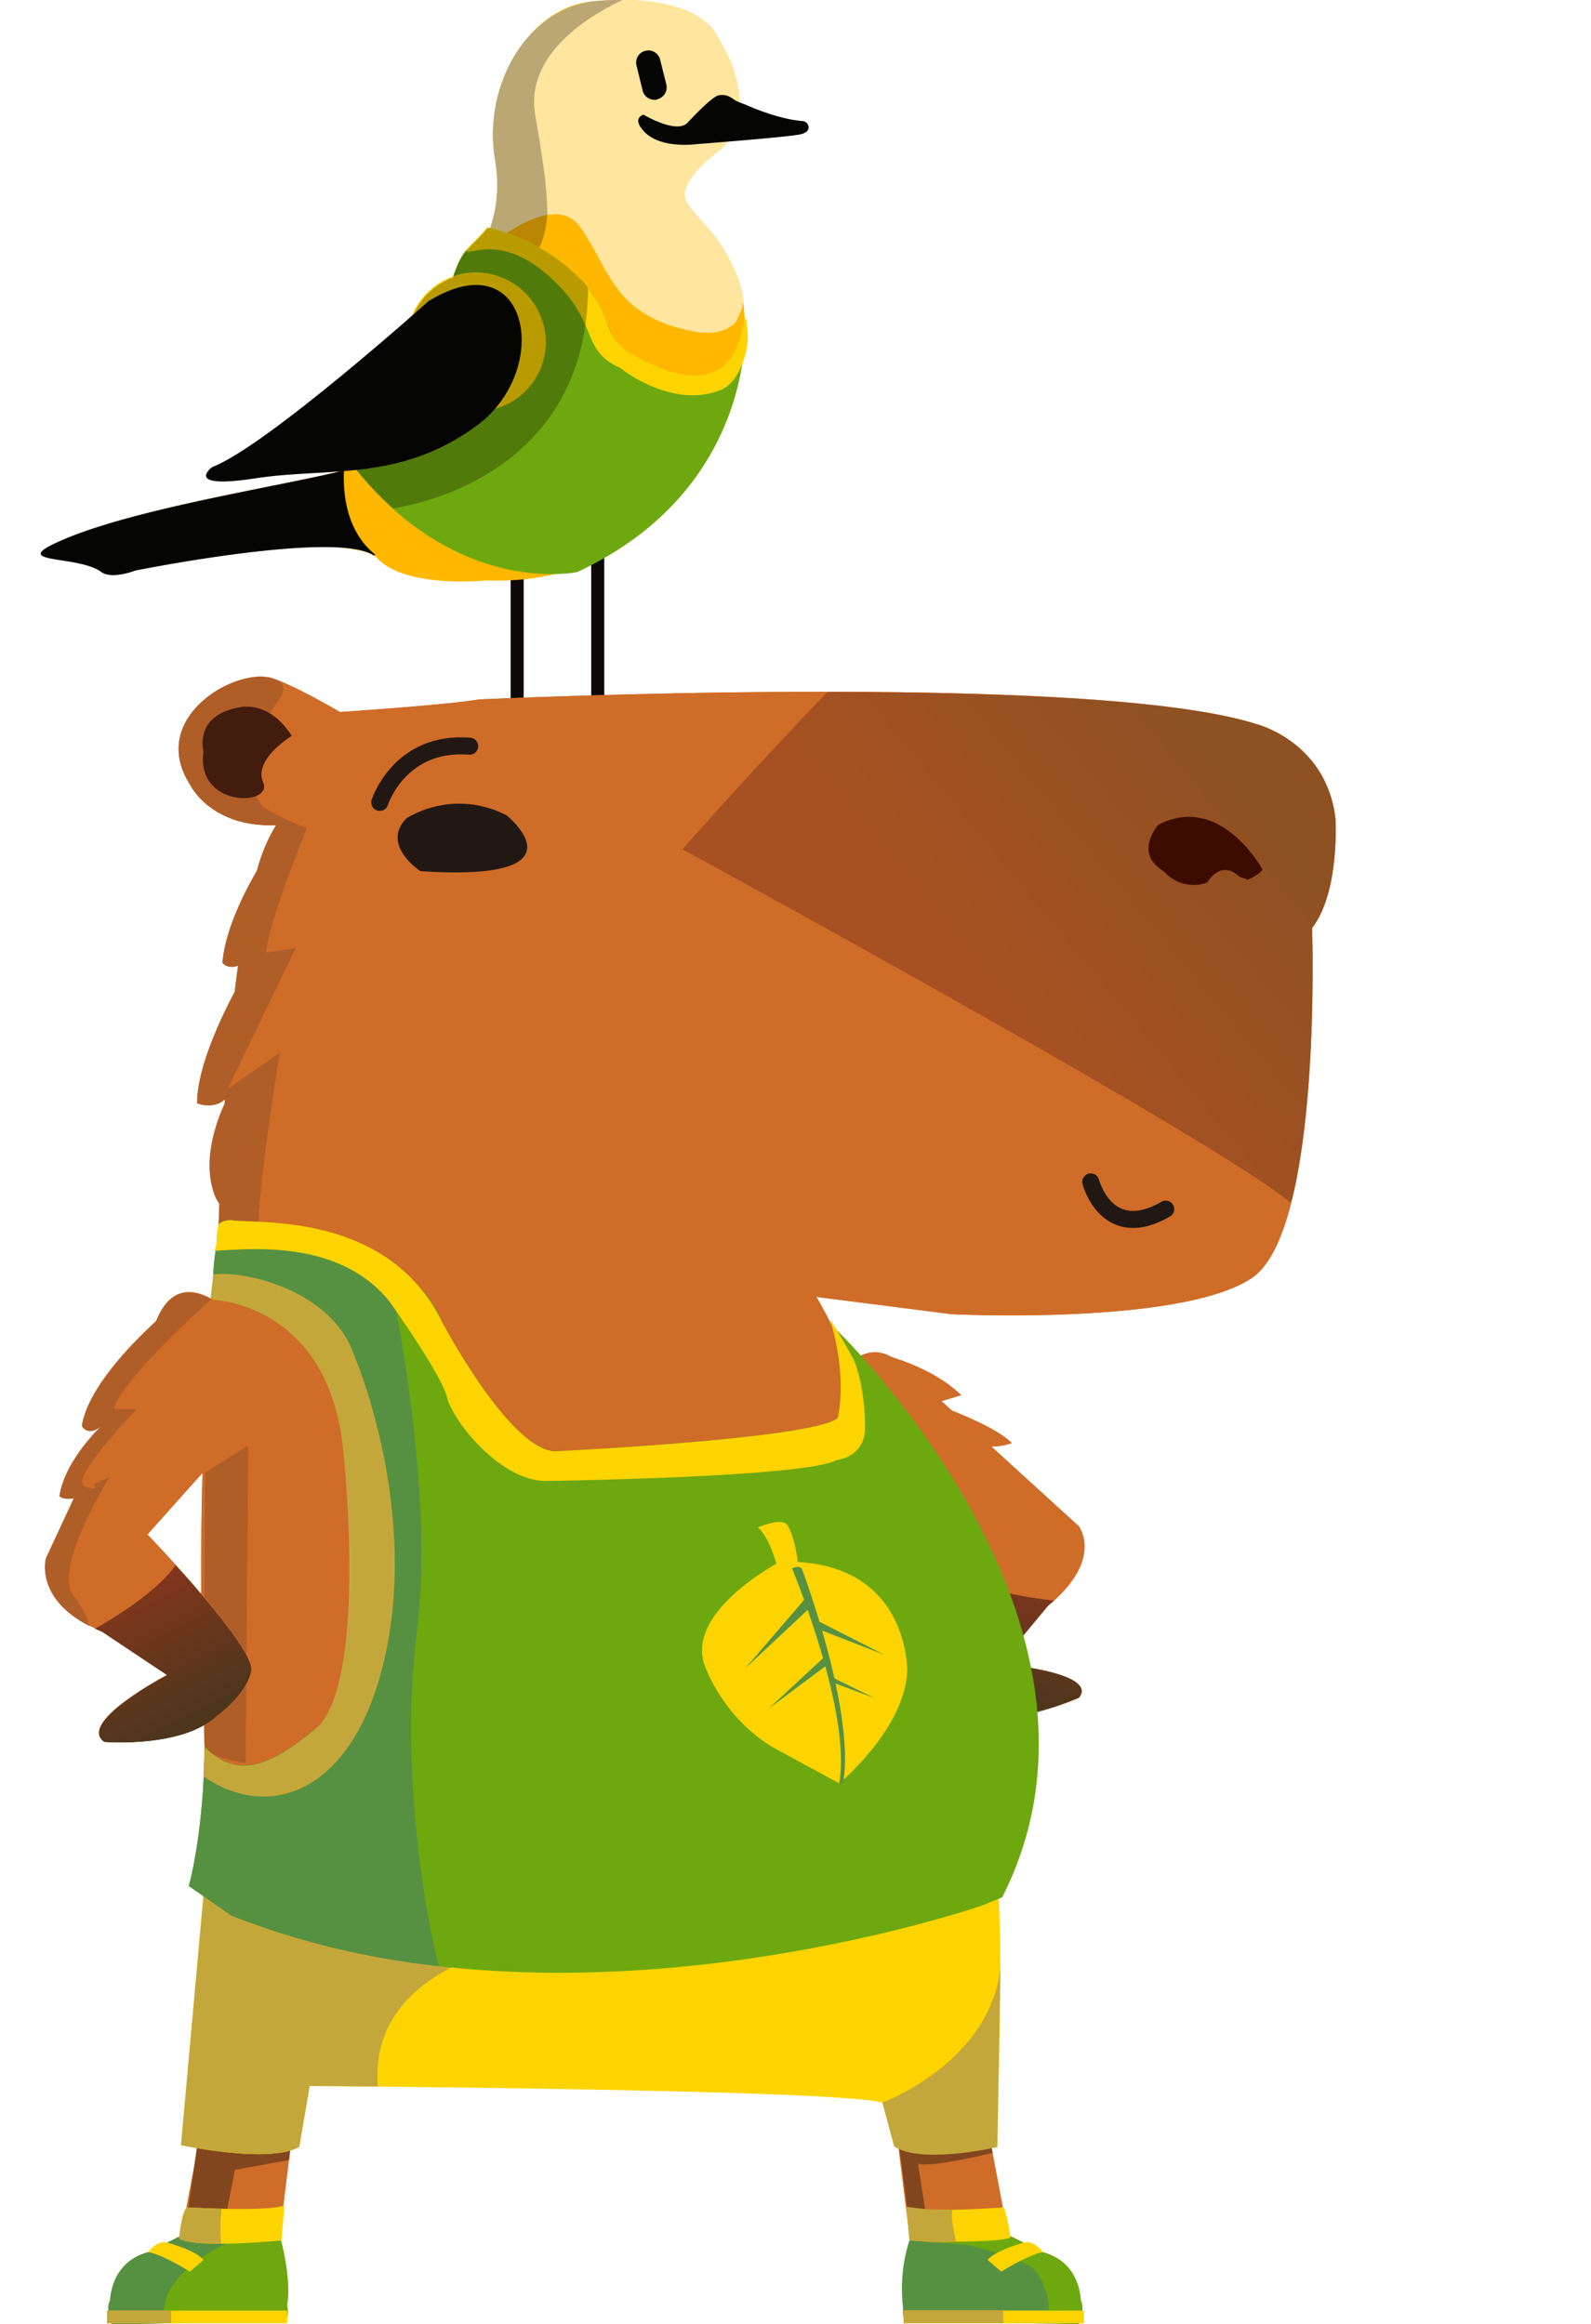 <svg xmlns="http://www.w3.org/2000/svg" xmlns:xlink="http://www.w3.org/1999/xlink" viewBox="0 0 368.01 537.64"><defs><style>.cls-1{fill:url(#Degradado_sin_nombre_14);}.cls-2{fill:url(#Degradado_sin_nombre_12);}.cls-3{fill:url(#Degradado_sin_nombre_10);}.cls-4{fill:url(#Degradado_sin_nombre_12-2);}.cls-5{fill:url(#Degradado_sin_nombre_14-2);}.cls-15,.cls-30,.cls-6{fill:none;}.cls-7{fill:#cf6c28;}.cls-8{fill:#82461e;}.cls-9{clip-path:url(#clip-path);}.cls-10{mask:url(#mask);}.cls-11{fill:url(#Degradado_sin_nombre_13);}.cls-12{clip-path:url(#clip-path-2);}.cls-13{mask:url(#mask-2);}.cls-14{fill:url(#Degradado_sin_nombre_11);}.cls-15{stroke:#0f0809;stroke-miterlimit:10;stroke-width:3.02px;}.cls-16{fill:#b05e28;}.cls-17{opacity:0.51;}.cls-18{clip-path:url(#clip-path-3);}.cls-19{clip-path:url(#clip-path-4);}.cls-20{mask:url(#mask-3);}.cls-21{fill:url(#Degradado_sin_nombre_9);}.cls-22{fill:#fdd400;}.cls-23{fill:#c4a73a;}.cls-24{fill:#6da80f;}.cls-25{fill:#569141;}.cls-26{fill:#0f0809;}.cls-27{fill:#221813;}.cls-28{fill:#421c0d;}.cls-29{fill:#3d0c00;}.cls-30{stroke:#221813;stroke-linecap:round;stroke-linejoin:round;stroke-width:3.94px;}.cls-31{clip-path:url(#clip-path-5);}.cls-32{mask:url(#mask-4);}.cls-33{fill:url(#Degradado_sin_nombre_11-2);}.cls-34{clip-path:url(#clip-path-6);}.cls-35{mask:url(#mask-5);}.cls-36{fill:url(#Degradado_sin_nombre_13-2);}.cls-37{fill:#ffb700;}.cls-38{fill:#ffe59e;}.cls-39{opacity:0.27;}.cls-40{clip-path:url(#clip-path-7);}.cls-41{fill:#050504;}.cls-42{clip-path:url(#clip-path-8);}</style><linearGradient id="Degradado_sin_nombre_14" x1="-873.23" y1="3456.83" x2="-872.23" y2="3456.83" gradientTransform="translate(137350.16 35141.58) rotate(90) scale(39.67)" gradientUnits="userSpaceOnUse"><stop offset="0"/><stop offset="0.24"/><stop offset="0.74" stop-color="#fff"/><stop offset="1" stop-color="#fff"/></linearGradient><linearGradient id="Degradado_sin_nombre_12" x1="-870.87" y1="3462.59" x2="-869.87" y2="3462.59" gradientTransform="matrix(-3.47, 60.74, -52.46, -12.64, 178864.11, 97012.98)" gradientUnits="userSpaceOnUse"><stop offset="0"/><stop offset="0.24"/><stop offset="0.7" stop-color="#fff"/><stop offset="1" stop-color="#fff"/></linearGradient><linearGradient id="Degradado_sin_nombre_10" x1="-849.76" y1="3475.49" x2="-848.76" y2="3475.49" gradientTransform="matrix(116.61, 0, 0, -116.61, 99290.03, 405494.37)" gradientUnits="userSpaceOnUse"><stop offset="0"/><stop offset="0.22"/><stop offset="0.88" stop-color="#fff"/><stop offset="1" stop-color="#fff"/></linearGradient><linearGradient id="Degradado_sin_nombre_12-2" x1="-861.18" y1="3488.34" x2="-860.18" y2="3488.34" gradientTransform="matrix(0, 69.2, 69.2, 0, -241344.81, 59943.04)" xlink:href="#Degradado_sin_nombre_12"/><linearGradient id="Degradado_sin_nombre_14-2" x1="-874.39" y1="3492.07" x2="-873.39" y2="3492.07" gradientTransform="matrix(-39.67, 0, 0, 39.67, -34619.78, -137993.96)" xlink:href="#Degradado_sin_nombre_14"/><clipPath id="clip-path"><path class="cls-6" d="M212.54,534.26l26,.5c13.48-.5-4.49-13.48-4.49-13.48l-1.61-8.49c-6.61-.32-16.15-.71-22.63-.71Z"/></clipPath><mask id="mask" x="209.02" y="510.69" width="43.7" height="25.45" maskUnits="userSpaceOnUse"><rect class="cls-1" x="209.41" y="511.39" width="42.93" height="24.06" transform="translate(-17.03 7.85) rotate(-1.88)"/></mask><linearGradient id="Degradado_sin_nombre_13" x1="-873.23" y1="3456.83" x2="-872.23" y2="3456.83" gradientTransform="translate(137350.16 35141.58) rotate(90) scale(39.67)" gradientUnits="userSpaceOnUse"><stop offset="0" stop-color="#82361c"/><stop offset="0.24" stop-color="#82361c"/><stop offset="0.74" stop-color="#4e361c"/><stop offset="1" stop-color="#4e361c"/></linearGradient><clipPath id="clip-path-2"><path class="cls-6" d="M212.71,390.61c2.59,4.21,10.66,6,10.66,6,9.76,3.48,26.21-3.88,26.21-3.88,4.75-5.93-18.26-7.89-18.26-7.89l11.09-13.37c.5-.41,1-.81,1.4-1.22-5.06-.58-16.44-2.25-22-5.87-4.45,9.2-10.84,23.46-9.12,26.27"/></clipPath><mask id="mask-2" x="208.98" y="354.04" width="47.36" height="56.31" maskUnits="userSpaceOnUse"><polygon class="cls-2" points="211.58 354.04 208.98 399.57 253.74 410.36 256.34 364.83 211.58 354.04"/></mask><linearGradient id="Degradado_sin_nombre_11" x1="-870.87" y1="3462.59" x2="-869.87" y2="3462.59" gradientTransform="matrix(-3.47, 60.74, -52.46, -12.64, 178864.11, 97012.97)" gradientUnits="userSpaceOnUse"><stop offset="0" stop-color="#82361c"/><stop offset="0.24" stop-color="#82361c"/><stop offset="0.7" stop-color="#4e361c"/><stop offset="1" stop-color="#4e361c"/></linearGradient><clipPath id="clip-path-3"><rect class="cls-6" x="157.81" y="160.04" width="151.16" height="118.07"/></clipPath><clipPath id="clip-path-4"><path class="cls-6" d="M303.5,214.67c6.47-8.41,5.4-25.35,5.4-25.35-2.13-17.87-18.39-21.85-18.39-21.85-18.46-5.87-60.38-7.41-99.1-7.43-11,11.35-22.47,23.9-33.6,36.41,10.94,6,123.55,67.49,140.53,81.66l.49-.53c6-24.36,4.67-62.91,4.67-62.91"/></clipPath><mask id="mask-3" x="99.77" y="85.24" width="268.23" height="267.66" maskUnits="userSpaceOnUse"><rect class="cls-3" x="137.65" y="125.04" width="192.49" height="188.06" transform="translate(-86 200.05) rotate(-39.72)"/></mask><linearGradient id="Degradado_sin_nombre_9" x1="-849.76" y1="3475.49" x2="-848.76" y2="3475.49" gradientTransform="matrix(116.61, 0, 0, -116.61, 99290.09, 405494.4)" gradientUnits="userSpaceOnUse"><stop offset="0" stop-color="#82361c"/><stop offset="0.22" stop-color="#82361c"/><stop offset="0.88" stop-color="#4e361c"/><stop offset="1" stop-color="#4e361c"/></linearGradient><clipPath id="clip-path-5"><path class="cls-6" d="M21.87,376.74c.55.26,1.12.51,1.73.76l15,10s-21,11-14.48,15.48c0,0,18,1.5,26-6,0,0,7-5,8-10.48.66-3.66-10.2-16.41-17.52-24.51-4,6-14.1,12.19-18.66,14.76"/></clipPath><mask id="mask-4" x="0" y="344.94" width="76.33" height="76.56" maskUnits="userSpaceOnUse"><rect class="cls-4" x="10.04" y="354.82" width="56.24" height="56.81" transform="translate(-175.49 62.81) rotate(-28.01)"/></mask><linearGradient id="Degradado_sin_nombre_11-2" x1="-861.18" y1="3488.34" x2="-860.18" y2="3488.34" gradientTransform="matrix(0, 69.2, 69.2, 0, -241344.84, 59943.05)" xlink:href="#Degradado_sin_nombre_11"/><clipPath id="clip-path-6"><path class="cls-6" d="M42.69,512.79l-1.61,8.49s-18,13-4.49,13.48l26-.5,2.77-22.19c-6.48,0-16,.4-22.63.71"/></clipPath><mask id="mask-5" x="22.36" y="510.69" width="43.7" height="25.45" maskUnits="userSpaceOnUse"><rect class="cls-5" x="32.18" y="501.95" width="24.06" height="42.93" transform="translate(-480.37 550.45) rotate(-88.12)"/></mask><linearGradient id="Degradado_sin_nombre_13-2" x1="-874.39" y1="3492.07" x2="-873.39" y2="3492.07" gradientTransform="matrix(-39.67, 0, 0, 39.67, -34619.78, -137993.96)" xlink:href="#Degradado_sin_nombre_13"/><clipPath id="clip-path-7"><rect class="cls-6" x="109.28" y="0.01" width="34.7" height="62.29"/></clipPath><clipPath id="clip-path-8"><rect class="cls-6" x="78.96" y="52.6" width="57.07" height="65.12"/></clipPath></defs><title>Recurso 3</title><g id="Capa_2" data-name="Capa 2"><g id="Capa_1-2" data-name="Capa 1"><path class="cls-7" d="M228.52,492.32l5.49,29s18,13,4.49,13.48l-26-.5L207,490.33Z"/><path class="cls-8" d="M229.61,498s-14,3.45-17.26,2.53l3.22,20.72s-4.83.69-4.6,0-3-24.86-3-24.86l21.18-.46Z"/><g class="cls-9"><g class="cls-10"><rect class="cls-11" x="209.41" y="511.39" width="42.93" height="24.06" transform="translate(-17.03 7.85) rotate(-1.88)"/></g></g><path class="cls-7" d="M191.58,322s7.22-15.25,16.75-6.53L249.52,353s6,7.66-7.11,18.48l-11.09,13.37s23,2,18.26,7.89c0,0-16.45,7.36-26.21,3.88,0,0-8.07-1.76-10.66-6s13.09-34.22,13.09-34.22l-21.65-9.93s-15.85-13-12.57-24.45"/><g class="cls-12"><g class="cls-13"><polygon class="cls-14" points="211.58 354.04 208.98 399.57 253.74 410.36 256.34 364.83 211.58 354.04"/></g></g><line class="cls-15" x1="119.62" y1="174.14" x2="119.62" y2="128.88"/><line class="cls-15" x1="138.26" y1="128.88" x2="138.26" y2="174.14"/><path class="cls-7" d="M46.57,492.32l-5.49,29s-18,13-4.49,13.48l26-.5L68,490.33Z"/><path class="cls-8" d="M57,488.36l-5.29,26.93s-9.44.69-9,0,3.22-21.41,3.22-21.41"/><polyline class="cls-8" points="48 503.1 66.87 499.64 67.33 495.27 52.83 495.5"/><path class="cls-7" d="M308.9,189.31c-2.13-17.87-18.39-21.85-18.39-21.85-38.6-12.26-179.76-5.66-179.76-5.66-5.94,1-21,2.14-32.1,2.91-4.89-2.84-11-6.16-15.35-7.72-8.41-3-29.43,9-19.22,24.63,0,0,4.69,9.82,19.83,9.24C51.48,209.24,50.66,288.29,50.25,291.7c-7.93,64.53-.71,147.11-.71,147.11,77.88,29.09,174.39-11,174.39-11C214.46,341.35,188.83,300,188.83,300l31.27,4s53.19,2.64,69.5-8.4,13.9-80.92,13.9-80.92c6.47-8.41,5.4-25.35,5.4-25.35"/><path class="cls-7" d="M308.9,189.31c-2.13-17.87-18.39-21.85-18.39-21.85-38.6-12.26-179.76-5.66-179.76-5.66-5.94,1-21,2.14-32.1,2.91-4.89-2.84-11-6.16-15.35-7.72-8.41-3-29.43,9-19.22,24.63,0,0,4.69,9.82,19.83,9.24a38.91,38.91,0,0,0-4.44,10.5c-3.44,5.91-7.32,14-8,21.29,0,0,1,1.62,3.63.72-.27,2-.53,3.95-.77,6-3.91,7.42-8.71,18.1-8.71,25.81,0,0,3.62,1.59,6.43-.89l-.07,1c-2.21,4.88-5,13.33-2.46,20.66a9,9,0,0,0,1.26,2.5c-.29,7.43-.41,12.45-.51,13.25-7.93,64.53-.71,147.11-.71,147.11,77.88,29.09,174.39-11,174.39-11C214.46,341.35,188.83,300,188.83,300l31.27,4s53.19,2.64,69.5-8.4,13.9-80.92,13.9-80.92c6.47-8.41,5.4-25.35,5.4-25.35"/><path class="cls-16" d="M47.41,340.65l10-6.3-.61,73.5s-9.07-1.34-9.48-3.8.11-63.4.11-63.4"/><path class="cls-16" d="M61.59,220.34c.25-4.72,4.73-17.09,9.39-28.81A60,60,0,0,1,62,187.34c-7.11-4.13-2.29-19.49,2.06-24.76,2.06-2.5,1.65-4.06.65-5-.5-.2-1-.4-1.45-.56-8.41-3-29.43,9-19.22,24.63,0,0,4.69,9.82,19.83,9.24a39,39,0,0,0-4.44,10.5c-3.44,5.91-7.32,14-8,21.29,0,0,1,1.62,3.63.72-.27,2-.53,4-.77,6-3.91,7.42-8.71,18.1-8.71,25.81,0,0,3.62,1.59,6.43-.89l-.07,1c-2.21,4.88-5,13.33-2.46,20.66a9,9,0,0,0,1.26,2.5c-.29,7.43-.41,12.45-.51,13.25q-.27,2.19-.51,4.41c2.1.29,4.18.53,6.08.93,7.35,1.58,5.78-3.68,4.2-9.46s4.73-44.13,4.73-44.13l-12.08,8.41,15.76-32.57Z"/><g class="cls-17"><g class="cls-18"><g class="cls-19"><g class="cls-20"><rect class="cls-21" x="137.65" y="125.04" width="192.49" height="188.06" transform="translate(-86 200.05) rotate(-39.72)"/></g></g></g></g><path class="cls-22" d="M47.1,437.89l-5.23,58.33s20.51,4.42,27.35.4l2.41-14.08s126.71.8,132.74,4l2.41,9.65s20.11,2.82,23.73-.4c0,0,2.4-59.14-.82-66.38S47.1,437.89,47.1,437.89"/><path class="cls-23" d="M41.87,496.22s20.51,4.43,27.35.4l2.41-14.08s6.14,0,15.77.13C85,454.38,122,449.39,122,449.39l-26-16.2c-27.65,2.52-48.87,4.71-48.87,4.71Z"/><path class="cls-24" d="M192.5,306.61c5.13,15.29,1.24,21.47,1.24,21.47-6.32,4.83-65.55,7.64-65.55,7.64-10.66-.8-26.06-30.17-26.06-30.17-7.9-20.92-49.36-23.33-49.36-23.33l-1.18.4c-2.88,7.33-2.26,17.52-2.26,17.52s32.41,4.46,33.39,40.91c0,0,2.45,48.93-9.8,58.91-10.07,8.21-17.78,12-25.6,4.08-.12,20-3.63,32.24-3.63,32.24l9.87,6.84c77.4,31,173.25-2.22,173.25-2.22l5-2c32.57-64.09-39.31-132.28-39.31-132.28"/><path class="cls-25" d="M96.42,377.5c3.74-28.93-3.35-68.28-6.93-85.36-15-8.64-36.74-9.92-36.74-9.92l-1.19.4c-2.88,7.33-2.26,17.52-2.26,17.52s32.41,4.46,33.39,40.91c0,0,2.45,48.93-9.8,58.91-10.07,8.21-17.78,12-25.6,4.08-.12,20-3.63,32.24-3.63,32.24l9.87,6.84a185.46,185.46,0,0,0,48,11.68c-4.18-16-8.76-48.89-5.09-77.31"/><path class="cls-23" d="M72.9,400c-10.07,8.21-17.78,12-25.6,4.08,0,2.51-.24,4.51-.24,6.82,15.49,10.76,35.4,3.69,42.22-28.73,7.35-34.95-7.49-69-7.49-69-5.52-15.56-27.07-19.45-32.46-18.31-.27,2.3-.65,5.77-.65,5.77s27.89.29,30.84,36.14c0,0,5.63,53.22-6.63,63.2"/><path class="cls-22" d="M200.09,330.29c0-5.06-.75-11.23-2.58-15.69-2.39-4.4-4.35-7.62-5.54-9.51,4.27,14.14,1.76,23,1.76,23-6.32,4.83-65.55,7.64-65.55,7.64-10.66-.8-26.06-30.17-26.06-30.17C90,281.12,61.49,283,54.18,282.34a4.55,4.55,0,0,0-3.55.74,13.2,13.2,0,0,0-.52,4.14,12.59,12.59,0,0,1-.46,2.12c8-.41,28.89-2.79,40.49,11.8,0,0,12.07,16.89,13.27,22.12s12.47,19.71,23.33,19.31c0,0,59.53-.8,66.77-4.83,0,0,6.57-.6,6.57-7.44"/><path class="cls-7" d="M34.09,355l17-19s10.48-20,3.49-31c0,0-12-13.48-18-.5l-.5,1.09c-5.86,5.38-15.77,15.57-17.13,24.2,0,0,1.3,2.6,4.55,0,0,0-8.45,7.8-9.75,16.25,0,0,.91.91,3.35.45l-6.47,13.93s-3,10.48,13,17l15,10s-21,11-14.48,15.48c0,0,18,1.5,26-6,0,0,7-5,8-10.48s-24-31.45-24-31.45"/><path class="cls-26" d="M148.91,20c0,4.23-2.09,7.66-4.66,7.66s-4.66-3.43-4.66-7.66,2.09-7.65,4.66-7.65,4.66,3.43,4.66,7.65"/><path class="cls-27" d="M97.24,201.51S88,195.51,94,189.3a23.67,23.67,0,0,1,23.2-.68s19.3,15.52-20,12.89"/><path class="cls-28" d="M47.08,173.82s-2.4-8.41,8.41-10.21c0,0,6.61-1.8,12,6.61,0,0-9,5.41-6.61,10.81s-15.62,6-13.82-7.21"/><path class="cls-29" d="M288.66,203.49s3.77-1.73,3.25-2.6c-3-4.94-11.9-16.42-24-10.07,0,0-5.07,5.63,0,9.82a10.12,10.12,0,0,0,1.3.9,9.1,9.1,0,0,0,10.07,2.6s2.92-5.52,7.47-1.3"/><path class="cls-30" d="M87.84,185.61s4.55-14.3,20.8-13"/><g class="cls-31"><g class="cls-32"><rect class="cls-33" x="10.05" y="354.82" width="56.24" height="56.81" transform="translate(-175.49 62.81) rotate(-28.01)"/></g></g><g class="cls-34"><g class="cls-35"><rect class="cls-36" x="32.18" y="501.95" width="24.06" height="42.93" transform="translate(-480.37 550.45) rotate(-88.12)"/></g></g><path class="cls-7" d="M205.47,313.65c1.95.65,11,3.25,16.9,9.1l-6.5,1.95s13.65,4.55,18.2,9.1c0,0-3.9,1.95-12.35,0"/><path class="cls-37" d="M109.28,60.18s7.8-8.45,5.2-23.4,6.28-34.44,22.1-36.4c0,0,24.7-3.25,29.9,9.1,0,0,9.75,14.3.65,24.7,0,0-11,7.8-8.45,12.35s7.1,6.39,11.49,16.59c8.48,19.73-8.67,73-57.63,71.15,0,0-18.85,1.95-25.35-5.2S3,130.38,12.45,125.82c20.34-9.82,70.68-15.68,74-19.55,0,0,5.94-25.95,22.84-46.09"/><path class="cls-38" d="M158.68,46.53c-2.6-4.55,8.45-12.35,8.45-12.35,9.1-10.4-.65-24.7-.65-24.7-5.2-12.35-29.9-9.1-29.9-9.1-16.68,2.93-24.7,21.45-22.1,36.4s-5.2,23.4-5.2,23.4,17.92-17.27,24.85-7.74,7.43,20.6,26.27,24.21c4.3.82,7.48.18,9.86-2.17,1.73-3.9,2.68-4.89-.1-11.36-4.39-10.2-8.89-12-11.49-16.59"/><g class="cls-39"><g class="cls-40"><path d="M144,0a60.46,60.46,0,0,0-7.41.38c-16.68,2.93-24.7,21.45-22.1,36.4s-5.2,23.4-5.2,23.4,15.6,9.11,17.31-10.44c0-6.66-1.35-14.75-2.8-23.13C121.31,12.17,137.27,3.13,144,0"/></g></g><path class="cls-24" d="M112.75,52.6s21.71,4.27,28.09,23.07a11,11,0,0,0,4.59,5.85c7.68,4.77,25,13,27.32-7.79l-.43,1.08s2.71,38.13-38.78,57.51c0,0-29.9,6.5-54.59-28.16,0,0,12.79-8.46,17.76-23.4,3.47-10.4,6.27-11.44,7.8-16,2.6-7.8,3.47-6.5,8.23-12.13"/><path class="cls-22" d="M126.26,79.48A16.08,16.08,0,1,1,110.19,63a16.28,16.28,0,0,1,16.07,16.49"/><path class="cls-22" d="M172.33,74.81s0,.51,0,1.44c.16-.8.3-1.62.4-2.53Z"/><path class="cls-41" d="M185.59,28c-5.83-.45-12.93-3.7-12.93-3.7l-1.75-.68c-1.6-.61-2.11-1.88-4.57-1.6-1.22.14-4.71,3.57-7.27,6.34s-10.23-1.84-10.23-1.84c-2.4.92-.48,3.14-.48,3.14,3.52,5,12.62,3.69,12.62,3.69l.06,0s19.93-1.53,23.72-2.2c1.9-.33,2.32-1.1,2.28-1.78A1.52,1.52,0,0,0,185.59,28"/><path class="cls-41" d="M99.32,69.49s-37.7,33.8-50.26,38.56c0,0-6.93,5.2,10,2.6s33.36.87,51.13-12.13,12.13-42.9-10.83-29"/><path class="cls-41" d="M152.08,23h0a2.82,2.82,0,0,1-3.42-2L147.19,15a2.82,2.82,0,0,1,5.46-1.37l1.47,5.88a2.82,2.82,0,0,1-2,3.42"/><path class="cls-22" d="M140.69,75.23C134.13,56.8,112.75,52.6,112.75,52.6c-2.29,2.71-3.68,3.82-4.8,5.11l0,.53c1.3.43,8.67-3.9,19.5,6.07,11.42,10.5,6.5,16.47,16,20.8,0,0,11.7,9.53,23,5.2l0,0c2.63-1,4.16-3.42,5.2-6,2.66-6.72.49-11.27.49-11.27v.22c-2.29,20.32-18.3,13.1-26.23,8.54a12.1,12.1,0,0,1-5.3-6.5"/><path class="cls-41" d="M86.47,128.47a2.36,2.36,0,0,0,.33-.16c-6.62-5.37-7.5-13.91-7.24-19.49-15.16,3.8-50.79,9.13-67.12,17-9.46,4.56,5.81,2.66,11,6.5,2.44,1.79,7.8-.32,7.8-.32s46.46-9.37,55.18-3.53"/><path class="cls-30" d="M252.3,273.4s3.68,14.19,17.34,6.3"/><path class="cls-22" d="M180.36,361.29s-22.94,11.94-17,24.87c0,0,4.59,12.44,17,18.9l13.76,7.46s15.08-12.44,15.73-25.87c0,0,.65-26.37-29.5-25.37"/><path class="cls-22" d="M180.48,365.27s-1.73-9-5.18-11.94c0,0,4.61-2,6.34-1s3.46,9.95,2.88,11.44-4,1.49-4,1.49"/><path class="cls-25" d="M194.12,412.53c2.94-16.49-10.92-49.74-10.92-49.74s1.8-.89,2.32.22c0,0,12.35,32.67,9.52,49.34"/><polygon class="cls-25" points="186.55 369.45 172.4 385.9 187.58 371.68 186.55 369.45"/><polygon class="cls-25" points="190.75 383.23 177.8 395.24 191.69 384.86 190.75 383.23"/><polygon class="cls-25" points="188.87 374.79 204.56 382.79 189.12 376.79 188.87 374.79"/><polygon class="cls-25" points="192.72 388.12 202.25 392.79 192.88 389.29 192.72 388.12"/><path class="cls-16" d="M16.94,369c-4.73-6.3,8.41-27.32,8.41-27.32l-3.68,1.58s1.58,2.1-2.1.53,12.08-17.86,12.08-17.86H26.39c1-5.78,19.42-22.64,22.48-25.4-3.92-2.21-9-3-12.29,4.07l-.51,1.09c-5.86,5.38-15.77,15.57-17.13,24.2,0,0,1.3,2.6,4.55,0,0,0-8.45,7.8-9.75,16.25,0,0,.91.91,3.35.45l-6.47,13.93s-2.6,9.11,10,15.6c-.26-1.58-1.31-3.95-3.68-7.11"/><g class="cls-39"><g class="cls-42"><path d="M134.33,64.75l0,0c-6.46-7-15-10.26-19.13-11.49h-.05l-.5-.15h0l-1.14-.3-.12,0-.17,0-.13,0-.1,0-.12,0h-.08c-4.6,5.44-5.57,4.44-8,11.38a16.32,16.32,0,0,0-9.57,9.56,6.5,6.5,0,0,1,1.51,7.22A40.76,40.76,0,0,1,95,85v0c-.53,1.14-1.09,2.23-1.69,3.27v0l-.53.89-.11.19-.51.81-.15.23-.51.76-.16.24-.51.74-.16.22-.53.73-.13.17-.57.74-.06.07c-1.1,1.4-2.2,2.66-3.27,3.78l0,0-.58.6-.09.09-.53.53-.13.13-.5.48-.12.12-.48.45-.12.11-.48.43-.07.06c-.88.79-1.66,1.43-2.3,1.94l-.09.07-.27.21-.13.1-.23.17-.12.09-.19.14-.11.08-.15.11-.1.07-.11.08-.1.07-.05,0-.13.09c.45.63.9,1.24,1.35,1.84l.41.53,1,1.26.44.55,1.05,1.28.32.38q.7.83,1.41,1.63l.05.05q.67.76,1.35,1.48l.31.33,1.14,1.18.29.3q.68.68,1.36,1.33l0,0q.75.72,1.51,1.39c6.8-1.05,44.89-8.81,45.09-51q-.82-1.05-1.69-2"/></g></g><path class="cls-24" d="M25.49,532.07s0-8.77,8.77-11.11l8.19-4.09s17,1.17,22.22,0c0,0,2.92,10.18,1.75,16.37,0,0,1.39,5.3-3.34,3.72l-37.18.68s-1.57-3.81-.41-5.57"/><path class="cls-25" d="M37.84,535.61c-.23-11,15.78-17.13,15.78-17.13l-1.32-1.15c-5.19-.14-9.85-.46-9.85-.46L34.26,521c-8.77,2.34-8.77,11.11-8.77,11.11-1.17,1.75.4,5.57.4,5.57l11.92-.22c0-.57,0-1.17,0-1.81"/><path class="cls-22" d="M41.45,517.81s.45-5.86,1.8-7.21c0,0,18.48,1.13,22.54-.45l-.68,8.11s-19.73,2-23.66-.45"/><rect class="cls-22" x="24.77" y="534.48" width="41.69" height="2.93"/><rect class="cls-23" x="24.77" y="534.48" width="14.82" height="2.93"/><path class="cls-22" d="M38.52,518.71s6.76,1.8,8.56,4.06l-3.15,2.7s-6.48-4.05-9.67-4.51c0,0,2-2.71,4.26-2.26"/><path class="cls-23" d="M41.45,517.81c1.53,1,5.47,1.23,9.7,1.22a39.72,39.72,0,0,1,.09-8.1c-4.38-.11-8-.33-8-.33-1.35,1.35-1.8,7.21-1.8,7.21"/><path class="cls-24" d="M250,532.07s0-8.77-8.77-11.11L233,516.87s-17,1.17-22.22,0c0,0-2.92,10.18-1.75,16.37,0,0-1.39,5.3,3.34,3.72l37.18.68s1.57-3.81.41-5.57"/><path class="cls-25" d="M223.67,519.26s13.81,3.22,15.88,6.12c0,0,3.22,4.46,3,8.72l.21.62H209a36.89,36.89,0,0,1,1.35-16.47Z"/><path class="cls-22" d="M233.73,517.6a36.55,36.55,0,0,0-1.51-7s-18.52,1.42-22.57-.16l.71,7.82s19.11.9,23.37-.66"/><rect class="cls-22" x="209.01" y="534.48" width="41.69" height="2.93"/><rect class="cls-23" x="209.01" y="534.41" width="23.04" height="3"/><path class="cls-22" d="M237,518.71s-6.76,1.8-8.56,4.06l3.15,2.7s6.48-4.05,9.67-4.51c0,0-2-2.71-4.26-2.26"/><path class="cls-23" d="M221.17,518.54s-1.45-5.71-.83-7.37a55.5,55.5,0,0,1-10.69-.73l.71,7.82s7.38.8,10.81.28"/><path class="cls-23" d="M204.09,486.35s24.69-9,27.31-31l-.69,41.31s-17.58,4.07-23.88-.14Z"/></g></g></svg>